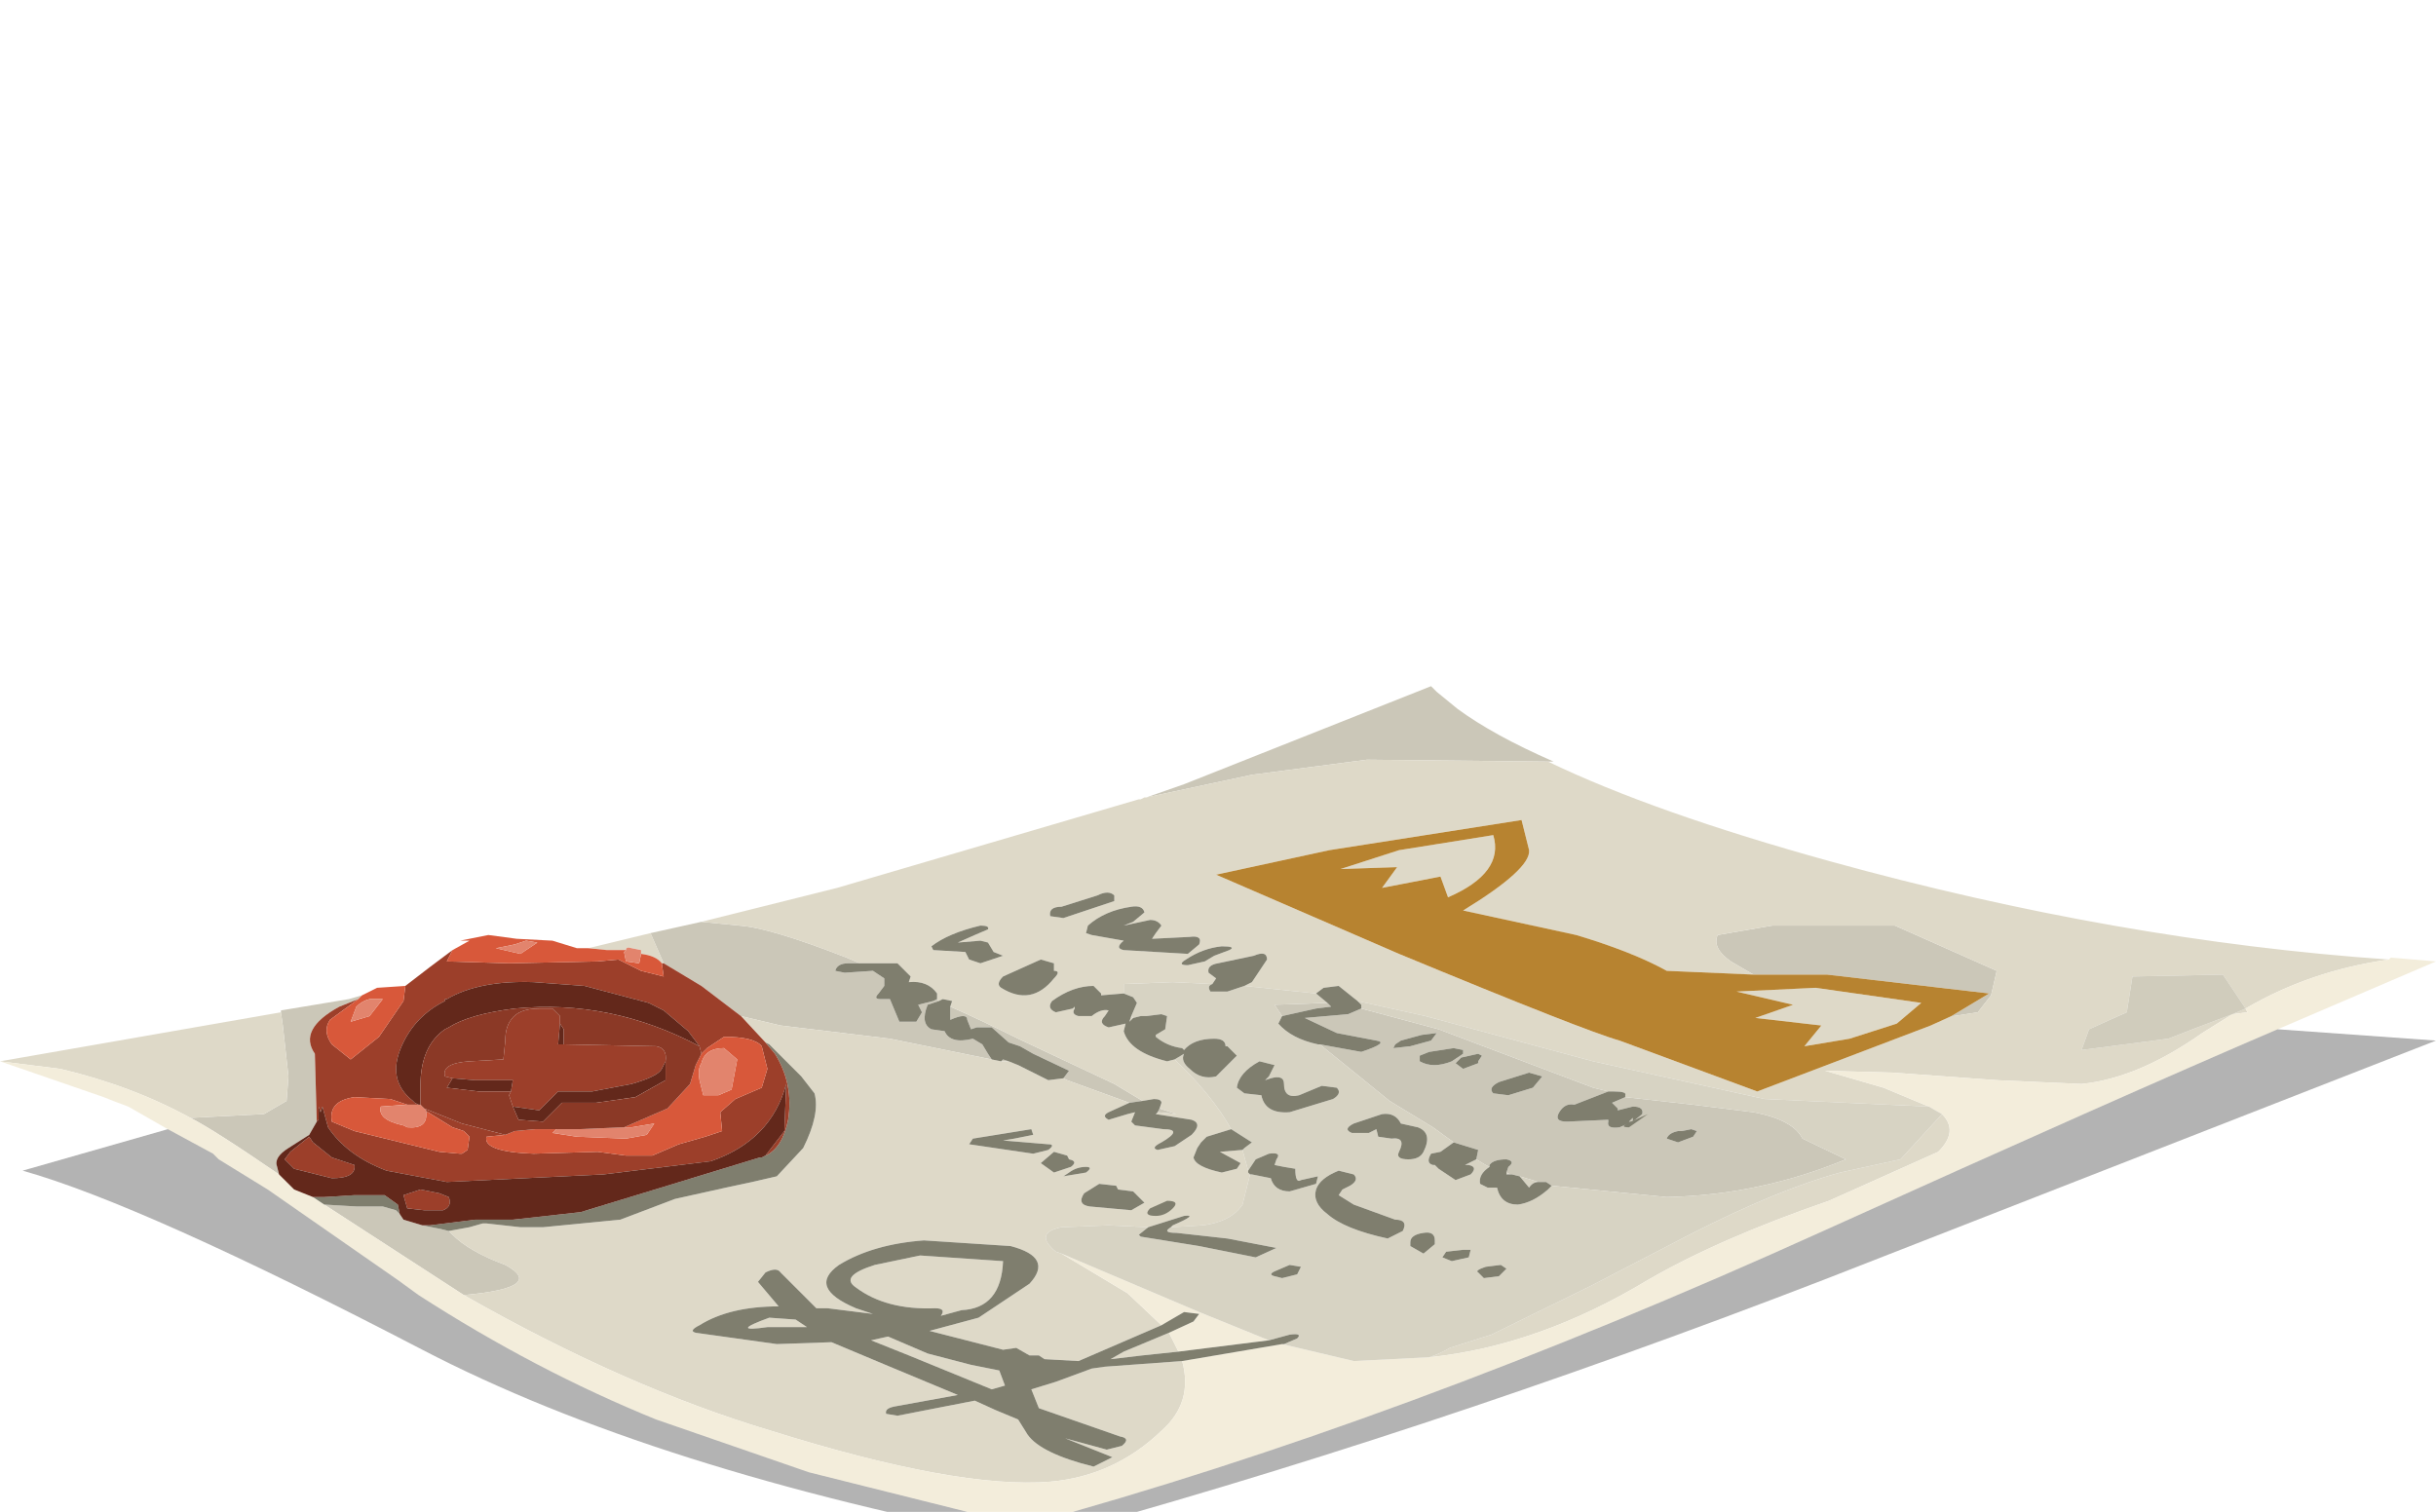 <?xml version="1.0" encoding="UTF-8" standalone="no"?>
<svg xmlns:xlink="http://www.w3.org/1999/xlink" height="40.1px" width="64.6px" xmlns="http://www.w3.org/2000/svg">
  <g transform="matrix(1.0, 0.0, 0.0, 1.0, 0.0, 0.0)">
    <use height="22.7" transform="matrix(1.0, 0.0, 0.0, 1.0, 0.0, 18.2)" width="64.6" xlink:href="#shape0"/>
  </g>
  <defs>
    <g id="shape0" transform="matrix(1.0, 0.0, 0.0, 1.0, 0.0, -18.2)">
      <path d="M30.4 21.15 L31.4 20.8 37.95 18.2 38.1 18.35 38.65 18.8 Q39.6 19.5 41.2 20.2 L41.05 20.2 36.25 20.15 33.2 20.55 30.4 21.15 M7.45 26.85 L7.45 26.8 9.25 26.5 9.6 26.4 9.5 26.5 9.0 26.7 Q7.9 27.3 8.35 27.95 L8.4 29.75 8.2 30.1 7.65 30.45 Q7.25 30.7 7.35 30.95 L7.4 31.15 Q5.65 29.95 5.05 29.65 L7.0 29.55 7.6 29.2 7.65 28.55 7.5 27.2 7.45 26.85 M17.25 24.75 L18.6 24.45 19.6 24.55 Q20.4 24.6 22.45 25.4 L22.8 25.55 22.5 25.55 Q22.2 25.55 22.15 25.75 L22.4 25.8 23.15 25.75 23.45 25.95 23.45 26.15 23.3 26.35 Q23.15 26.5 23.35 26.5 L23.6 26.5 23.85 27.1 24.3 27.1 24.45 26.85 24.35 26.65 24.75 26.55 24.85 26.5 24.9 26.55 24.6 26.65 Q24.4 27.15 24.7 27.3 L25.05 27.35 Q25.2 27.7 25.8 27.55 L26.05 27.7 26.2 27.95 26.3 28.1 23.6 27.55 20.7 27.2 19.65 26.95 18.6 26.15 17.6 25.55 17.25 24.75 M46.5 25.85 L45.9 25.5 Q45.4 25.15 45.55 24.8 L47.0 24.55 50.25 24.55 52.95 25.75 52.8 26.4 52.45 26.85 51.8 26.95 51.75 26.95 52.75 26.35 48.45 25.85 46.5 25.85 M12.3 34.35 L8.6 31.95 9.45 32.0 10.15 32.0 10.5 32.1 10.6 32.2 10.7 32.35 11.2 32.5 11.7 32.6 11.9 32.65 12.0 32.75 Q12.45 33.2 13.4 33.55 14.5 34.15 12.3 34.35 M43.1 29.1 L44.9 29.3 46.5 29.5 Q47.55 29.7 47.8 30.2 L48.95 30.75 Q46.65 31.7 44.2 31.75 L41.15 31.45 41.0 31.35 40.8 31.35 40.3 31.2 40.1 31.15 40.05 31.15 39.95 31.1 40.0 30.95 Q40.2 30.8 39.95 30.75 39.6 30.75 39.5 30.9 L39.5 30.95 39.4 30.9 39.15 30.75 39.2 30.5 38.55 30.3 38.0 29.9 36.85 29.2 35.0 27.7 36.1 27.9 Q36.85 27.65 36.5 27.6 L35.45 27.4 34.6 27.0 35.75 26.9 36.1 26.75 38.15 27.3 42.25 28.85 42.65 28.95 41.75 29.3 Q41.5 29.25 41.35 29.5 41.2 29.75 41.55 29.75 L42.65 29.7 42.65 29.75 Q42.6 29.95 42.95 29.9 L43.3 29.75 43.55 29.55 Q43.6 29.35 43.3 29.35 L42.9 29.45 42.9 29.4 42.75 29.25 43.1 29.1 M34.0 26.95 L33.8 26.65 35.2 26.6 35.3 26.7 34.9 26.75 34.0 26.95 M40.55 28.45 L39.75 28.7 Q39.45 28.85 39.6 29.0 L40.0 29.05 40.65 28.85 40.9 28.55 40.55 28.45 M43.3 29.75 L43.2 29.75 43.3 29.65 43.3 29.75 M44.9 30.15 L45.0 30.0 44.85 29.95 44.6 30.0 44.5 30.0 Q44.25 30.05 44.2 30.2 L44.5 30.3 44.9 30.15 M37.95 27.6 L38.1 27.4 37.7 27.45 37.15 27.6 37.0 27.7 36.95 27.8 37.4 27.75 37.95 27.6 M37.65 28.0 L37.65 28.15 Q38.0 28.35 38.5 28.15 L38.8 27.95 38.8 27.85 38.55 27.8 37.9 27.9 37.65 28.0 M38.8 28.35 L39.2 28.2 39.2 28.15 39.3 28.0 39.2 27.95 38.75 28.05 38.6 28.2 38.8 28.35 M30.3 29.2 L29.95 29.25 28.3 28.65 28.2 28.6 28.35 28.4 27.4 27.95 27.05 27.75 26.75 27.65 26.3 27.25 25.9 27.25 25.75 27.3 25.65 27.05 Q25.65 26.85 25.2 27.05 L25.2 26.8 25.2 26.7 Q26.0 27.05 27.0 27.55 L29.55 28.75 30.3 29.2 M30.7 29.5 L30.75 29.4 31.2 29.55 30.7 29.5 M26.55 28.15 L26.6 28.1 26.75 28.15 26.55 28.15" fill="#cbc7b8" fill-rule="evenodd" stroke="none"/>
      <path d="M41.05 20.2 Q43.85 21.55 48.55 22.85 56.15 24.95 63.35 25.45 61.25 25.75 59.55 26.75 L59.6 26.85 59.2 26.9 58.4 27.4 Q56.7 28.6 55.2 28.75 L52.95 28.65 50.2 28.45 48.4 28.4 49.95 28.85 51.15 29.35 46.8 29.15 42.25 28.15 37.8 26.95 36.0 26.55 35.5 26.15 35.1 26.2 34.9 26.35 33.0 26.15 33.2 26.05 33.4 25.75 33.6 25.45 Q33.6 25.2 33.25 25.35 L32.3 25.55 Q32.0 25.6 32.05 25.8 L32.25 25.95 32.15 26.1 31.1 26.05 29.8 26.1 29.8 26.35 29.2 26.4 29.2 26.35 29.0 26.15 Q28.45 26.15 27.9 26.55 27.75 26.75 28.0 26.85 L28.45 26.75 28.5 26.7 28.5 26.75 Q28.4 26.9 28.6 26.95 L28.95 26.95 Q29.2 26.75 29.4 26.8 L29.3 26.95 Q29.1 27.15 29.4 27.25 L29.85 27.15 29.8 27.35 Q29.95 27.9 30.95 28.15 L31.15 28.1 Q32.15 29.05 32.65 29.95 L32.0 30.15 31.85 30.3 31.75 30.45 31.65 30.7 Q31.7 30.95 32.4 31.1 L32.8 31.0 32.9 30.85 32.35 30.55 32.95 30.5 33.1 31.05 33.1 31.1 33.15 31.15 32.95 31.95 Q32.65 32.4 31.9 32.5 L31.05 32.55 31.1 32.5 Q31.8 32.2 31.4 32.25 L30.45 32.55 29.4 32.5 28.15 32.55 Q27.4 32.7 28.0 33.2 L28.15 33.25 29.9 34.3 30.8 35.15 28.6 36.1 27.7 36.05 27.55 35.95 27.3 35.95 26.95 35.75 26.6 35.8 24.65 35.3 25.95 34.95 27.3 34.05 Q27.95 33.35 26.8 33.05 L24.5 32.9 Q23.15 33.0 22.25 33.55 21.4 34.15 22.7 34.7 L23.15 34.85 21.95 34.7 21.65 34.7 20.7 33.75 Q20.6 33.6 20.3 33.75 L20.1 34.0 20.65 34.65 Q19.35 34.65 18.55 35.15 18.25 35.3 18.45 35.35 L20.6 35.65 22.05 35.6 23.6 36.25 25.4 37.0 23.75 37.3 Q23.45 37.35 23.5 37.5 L23.8 37.55 25.85 37.15 26.4 37.4 27.0 37.65 27.25 38.05 Q27.6 38.55 29.0 38.9 L29.5 38.65 28.25 38.15 29.35 38.45 29.75 38.35 Q30.0 38.15 29.7 38.1 L27.55 37.35 27.35 36.85 28.0 36.65 28.95 36.3 29.3 36.25 31.35 36.1 Q31.65 37.2 30.8 37.95 29.55 39.15 27.85 39.3 25.4 39.5 20.45 37.95 16.6 36.8 12.3 34.35 14.5 34.15 13.4 33.55 12.45 33.2 12.0 32.75 L11.9 32.65 12.45 32.55 12.8 32.45 12.9 32.45 13.8 32.55 14.4 32.55 16.45 32.35 17.9 31.8 19.25 31.5 19.95 31.35 20.6 31.2 21.3 30.45 Q21.75 29.55 21.6 29.0 L21.25 28.55 20.4 27.7 20.3 27.65 19.65 26.95 20.7 27.2 23.6 27.55 26.3 28.1 26.55 28.15 26.75 28.15 27.0 28.25 27.8 28.65 28.2 28.6 28.3 28.65 29.95 29.25 29.4 29.5 Q29.2 29.6 29.4 29.7 L29.9 29.55 30.1 29.5 30.0 29.75 30.1 29.85 30.85 29.95 Q31.4 29.95 30.8 30.3 30.5 30.45 30.7 30.5 L31.15 30.4 31.6 30.1 Q31.9 29.8 31.6 29.7 L30.65 29.55 30.7 29.5 31.2 29.55 30.75 29.4 30.8 29.25 Q30.8 29.15 30.6 29.15 L30.3 29.2 29.55 28.75 27.0 27.55 Q26.0 27.05 25.2 26.7 L25.25 26.55 25.0 26.5 24.9 26.55 24.85 26.5 24.85 26.35 Q24.6 26.0 24.1 26.05 L24.15 25.9 23.8 25.55 22.8 25.55 22.45 25.4 Q20.4 24.6 19.6 24.55 L18.6 24.45 22.2 23.55 30.2 21.2 30.25 21.2 30.35 21.15 30.4 21.15 33.2 20.55 36.25 20.15 41.05 20.2 M0.0 28.15 L7.45 26.85 7.5 27.2 7.65 28.55 7.6 29.2 7.0 29.55 5.05 29.65 Q3.5 28.8 1.6 28.35 L0.0 28.15 M15.6 25.15 L17.25 24.75 17.6 25.55 17.55 25.55 Q17.4 25.35 17.0 25.3 L17.0 25.2 16.75 25.15 Q16.6 25.1 16.6 25.2 L16.15 25.2 16.1 25.2 15.6 25.15 M51.75 26.95 L51.8 26.95 52.45 26.85 52.8 26.4 52.95 25.75 50.25 24.55 47.0 24.55 45.55 24.8 Q45.4 25.15 45.9 25.5 L46.5 25.85 44.2 25.75 Q43.3 25.25 41.8 24.8 L38.8 24.15 Q40.6 23.05 40.55 22.55 L40.35 21.75 35.25 22.55 32.25 23.2 37.1 25.3 Q42.05 27.35 42.95 27.6 L46.6 28.95 51.2 27.2 51.75 26.95 M51.5 29.55 Q51.95 30.0 51.4 30.55 L48.5 31.85 Q45.6 32.85 43.7 33.95 40.8 35.7 37.9 36.0 38.2 35.9 38.45 35.75 L39.55 35.4 42.2 34.1 44.8 32.75 Q47.15 31.55 48.8 31.1 L50.4 30.75 51.5 29.55 M58.95 25.85 L56.55 25.9 56.4 26.85 55.95 27.05 55.4 27.3 55.2 27.85 57.5 27.55 Q58.0 27.35 59.2 26.9 L59.55 26.75 58.95 25.85 M50.3 27.15 L49.05 27.55 47.85 27.75 48.3 27.2 46.55 27.0 47.55 26.65 46.05 26.3 48.15 26.2 50.95 26.6 50.3 27.15 M30.0 26.95 L30.05 27.0 29.95 27.1 30.0 26.95 M26.0 24.55 Q25.15 24.75 24.7 25.1 L24.75 25.2 25.6 25.25 25.7 25.45 26.0 25.55 26.6 25.35 26.35 25.25 26.2 25.0 26.0 24.95 25.4 25.0 25.85 24.8 26.2 24.65 Q26.25 24.55 26.0 24.55 M28.15 24.05 Q27.8 24.05 27.85 24.3 L28.2 24.35 29.55 23.9 29.55 23.75 Q29.4 23.6 29.1 23.75 L28.15 24.05 M30.0 24.05 Q29.3 24.15 28.85 24.55 L28.8 24.75 28.95 24.8 29.8 24.95 Q29.55 25.15 29.8 25.2 L31.5 25.3 31.8 25.05 Q31.9 24.8 31.55 24.85 L30.55 24.9 30.65 24.75 30.8 24.55 Q30.7 24.4 30.5 24.4 L29.8 24.55 30.05 24.45 30.35 24.2 Q30.3 24.0 30.0 24.05 M35.55 23.05 L37.1 22.55 39.6 22.15 Q39.9 23.15 38.4 23.8 L38.2 23.25 36.65 23.55 37.05 23.0 35.55 23.05 M32.6 25.2 Q32.8 25.1 32.4 25.1 31.9 25.15 31.45 25.45 31.2 25.6 31.5 25.6 L31.95 25.5 32.2 25.35 32.6 25.2 M31.0 35.35 L31.25 35.85 30.3 35.95 29.45 36.05 29.8 35.85 31.0 35.35 M27.95 25.75 L27.95 25.55 27.6 25.45 26.6 25.9 Q26.4 26.1 26.55 26.2 27.35 26.7 27.95 25.95 28.15 25.75 27.95 25.75 M25.7 30.35 L27.4 30.6 27.8 30.5 Q28.0 30.35 27.8 30.35 L26.6 30.25 26.9 30.2 27.4 30.1 27.35 29.95 25.8 30.2 25.7 30.35 M27.95 30.55 L27.6 30.85 27.95 31.1 28.4 30.95 Q28.6 30.8 28.35 30.75 L28.3 30.65 27.95 30.55 M24.4 33.3 L26.6 33.45 Q26.55 34.7 25.5 34.75 L24.95 34.9 Q25.1 34.7 24.8 34.7 23.5 34.75 22.7 34.15 22.25 33.85 23.2 33.55 L24.4 33.3 M21.4 35.2 L20.35 35.2 Q19.3 35.35 20.4 34.95 L21.1 35.0 21.4 35.2 M23.55 35.45 L24.6 35.9 25.75 36.2 26.5 36.35 26.65 36.75 26.3 36.85 24.1 35.95 23.1 35.55 23.55 35.45 M29.15 31.4 L28.75 31.65 Q28.55 31.95 28.9 32.0 L30.0 32.1 30.35 31.9 30.05 31.6 29.65 31.55 29.6 31.45 29.15 31.4 M28.8 31.1 Q29.0 30.95 28.8 30.95 28.55 30.95 28.35 31.1 L28.2 31.2 28.8 31.1" fill="#ded9c8" fill-rule="evenodd" stroke="none"/>
      <path d="M63.35 25.45 L63.4 25.4 64.6 25.5 60.4 27.3 Q56.2 29.1 48.35 32.65 37.1 37.75 27.2 40.45 L26.05 40.2 21.45 39.05 17.4 37.65 Q14.2 36.35 11.1 34.35 L10.55 33.95 7.1 31.55 5.8 30.75 5.65 30.6 4.45 29.95 3.4 29.35 3.0 29.2 2.75 29.1 0.0 28.15 1.6 28.35 Q3.5 28.8 5.05 29.65 5.65 29.95 7.4 31.15 L7.8 31.55 8.3 31.75 8.6 31.95 12.3 34.35 Q16.6 36.8 20.45 37.95 25.4 39.5 27.85 39.3 29.55 39.15 30.8 37.95 31.65 37.2 31.35 36.1 L34.0 35.65 35.9 36.1 37.9 36.0 Q40.8 35.7 43.7 33.95 45.6 32.85 48.5 31.85 L51.4 30.55 Q51.95 30.0 51.5 29.55 L51.15 29.35 49.95 28.85 48.4 28.4 50.2 28.45 52.95 28.65 55.2 28.75 Q56.7 28.6 58.4 27.4 L59.2 26.9 59.6 26.85 59.55 26.75 Q61.25 25.75 63.35 25.45 M28.15 33.25 L31.8 34.8 33.65 35.55 31.25 35.85 31.0 35.35 31.65 35.05 31.8 34.85 31.4 34.8 30.8 35.15 29.9 34.3 28.15 33.25" fill="#f3eddb" fill-rule="evenodd" stroke="none"/>
      <path d="M58.95 25.85 L59.55 26.75 59.2 26.9 Q58.0 27.35 57.5 27.55 L55.2 27.85 55.4 27.3 55.95 27.05 56.4 26.85 56.55 25.9 58.95 25.85" fill="#d0ccbc" fill-rule="evenodd" stroke="none"/>
      <path d="M46.5 25.85 L48.45 25.85 52.75 26.35 51.75 26.95 51.2 27.2 46.6 28.95 42.95 27.6 Q42.05 27.35 37.1 25.3 L32.25 23.2 35.25 22.55 40.35 21.75 40.55 22.55 Q40.6 23.05 38.8 24.15 L41.8 24.8 Q43.3 25.25 44.2 25.75 L46.5 25.85 M50.3 27.15 L50.95 26.6 48.15 26.2 46.05 26.3 47.55 26.65 46.55 27.0 48.3 27.2 47.85 27.75 49.05 27.55 50.3 27.15 M35.55 23.05 L37.05 23.0 36.65 23.55 38.2 23.25 38.4 23.8 Q39.9 23.15 39.6 22.15 L37.1 22.55 35.55 23.05" fill="#b78330" fill-rule="evenodd" stroke="none"/>
      <path d="M51.15 29.35 L51.5 29.55 50.4 30.75 48.8 31.1 Q47.15 31.55 44.8 32.75 L42.2 34.1 39.55 35.4 38.45 35.75 Q38.2 35.9 37.9 36.0 L35.9 36.1 34.0 35.65 34.05 35.65 34.4 35.5 Q34.55 35.35 34.2 35.4 L33.65 35.55 31.8 34.8 28.15 33.25 28.0 33.2 Q27.4 32.7 28.15 32.55 L29.4 32.5 30.45 32.55 30.2 32.75 30.25 32.8 31.8 33.05 33.3 33.35 33.85 33.1 32.55 32.85 31.2 32.7 Q30.8 32.7 31.05 32.55 L31.9 32.5 Q32.65 32.4 32.95 31.95 L33.15 31.15 33.2 31.15 33.7 31.25 Q33.8 31.6 34.2 31.6 L34.9 31.4 34.95 31.2 34.5 31.3 Q34.35 31.4 34.35 31.0 L34.05 30.95 33.8 30.9 33.85 30.75 Q34.0 30.55 33.65 30.6 L33.3 30.75 33.1 31.05 32.95 30.5 33.0 30.45 33.2 30.3 32.65 29.95 Q32.15 29.05 31.15 28.1 L31.4 27.95 Q31.3 28.15 31.55 28.35 31.85 28.65 32.25 28.55 L32.8 28.0 32.55 27.75 32.5 27.75 Q32.5 27.55 32.2 27.55 31.65 27.55 31.4 27.85 L31.35 27.8 Q30.95 27.75 30.65 27.5 L30.65 27.45 30.9 27.3 30.95 26.95 30.8 26.9 30.4 26.95 30.25 26.95 30.05 27.0 30.0 26.95 30.15 26.6 30.05 26.45 29.8 26.35 29.8 26.1 31.1 26.05 32.15 26.1 Q32.0 26.15 32.1 26.3 L32.55 26.3 33.0 26.15 34.9 26.35 35.2 26.6 33.8 26.65 34.0 26.95 33.9 27.15 Q34.25 27.55 34.95 27.7 L35.0 27.7 36.85 29.2 38.0 29.9 38.55 30.3 38.2 30.55 37.95 30.6 Q37.8 30.85 38.0 30.9 L38.05 30.9 38.15 31.0 38.6 31.3 39.0 31.15 Q39.2 30.95 38.95 30.9 L38.85 30.9 39.05 30.8 39.15 30.75 39.4 30.9 39.5 30.95 Q39.2 31.15 39.25 31.4 L39.45 31.5 39.7 31.5 Q39.8 31.95 40.25 31.95 40.65 31.9 41.05 31.55 L41.15 31.45 44.2 31.75 Q46.65 31.7 48.95 30.75 L47.8 30.2 Q47.55 29.7 46.5 29.5 L44.9 29.3 43.1 29.1 43.1 29.05 Q43.15 28.95 42.8 28.95 L42.65 28.95 42.25 28.85 38.15 27.3 36.1 26.75 36.1 26.65 36.0 26.55 37.8 26.95 42.25 28.15 46.8 29.15 51.15 29.35 M40.8 31.35 Q40.65 31.35 40.55 31.5 L40.3 31.2 40.8 31.35 M40.05 31.15 L39.95 31.15 39.95 31.1 40.05 31.15 M35.9 29.8 Q35.6 29.95 35.85 30.05 L36.3 30.05 36.5 29.95 36.55 30.15 36.9 30.2 Q37.3 30.15 37.1 30.55 37.0 30.75 37.35 30.75 37.65 30.75 37.75 30.55 38.0 30.05 37.6 29.9 L37.15 29.8 Q37.0 29.5 36.65 29.55 L35.9 29.8 M34.45 29.05 Q34.05 29.15 34.05 28.75 34.05 28.5 33.7 28.6 L33.55 28.65 33.65 28.55 33.8 28.25 33.4 28.15 Q32.85 28.45 32.8 28.85 L33.0 29.0 33.45 29.05 Q33.55 29.55 34.2 29.5 L35.35 29.15 Q35.6 29.0 35.45 28.85 L35.05 28.8 34.45 29.05 M35.2 32.2 Q35.65 32.6 36.8 32.85 L37.2 32.65 Q37.35 32.35 37.0 32.35 L35.9 31.95 35.5 31.7 35.6 31.55 35.8 31.45 Q36.05 31.3 35.9 31.15 L35.5 31.05 Q35.0 31.25 34.9 31.55 34.8 31.9 35.2 32.2 M33.8 33.85 L34.0 33.9 34.4 33.8 34.5 33.6 34.2 33.55 33.85 33.7 Q33.6 33.8 33.8 33.85 M38.25 33.35 L38.5 33.45 38.95 33.35 39.0 33.15 38.8 33.15 38.35 33.2 38.25 33.35 M38.05 32.9 Q38.05 32.65 37.75 32.7 37.4 32.75 37.4 32.95 L37.4 33.05 37.75 33.25 38.05 33.0 38.05 32.9 M39.95 33.65 L39.8 33.55 39.4 33.6 Q39.1 33.7 39.2 33.75 L39.35 33.9 39.75 33.85 39.95 33.65" fill="#d7d3c3" fill-rule="evenodd" stroke="none"/>
      <path d="M34.0 35.65 L31.35 36.1 29.3 36.25 28.95 36.3 28.0 36.65 27.35 36.85 27.55 37.35 29.7 38.1 Q30.0 38.15 29.75 38.35 L29.35 38.45 28.25 38.15 29.5 38.65 29.0 38.9 Q27.6 38.55 27.25 38.05 L27.0 37.65 26.4 37.4 25.85 37.15 23.8 37.55 23.5 37.5 Q23.45 37.35 23.75 37.3 L25.4 37.0 23.6 36.25 22.05 35.6 20.6 35.65 18.45 35.35 Q18.25 35.3 18.55 35.15 19.35 34.65 20.65 34.65 L20.1 34.0 20.3 33.75 Q20.6 33.6 20.7 33.75 L21.65 34.7 21.95 34.7 23.15 34.85 22.7 34.7 Q21.4 34.15 22.25 33.55 23.15 33.0 24.5 32.9 L26.8 33.05 Q27.95 33.35 27.3 34.05 L25.95 34.95 24.65 35.3 26.6 35.8 26.95 35.75 27.3 35.95 27.55 35.95 27.7 36.05 28.6 36.1 30.8 35.15 31.4 34.8 31.8 34.85 31.65 35.05 31.0 35.35 29.8 35.85 29.45 36.05 30.3 35.95 31.25 35.85 33.65 35.55 34.2 35.4 Q34.55 35.35 34.4 35.5 L34.05 35.65 34.0 35.65 M8.6 31.95 L8.3 31.75 8.6 31.75 9.4 31.7 10.2 31.7 10.55 31.95 10.6 32.2 10.5 32.1 10.15 32.0 9.45 32.0 8.6 31.95 M41.15 31.45 L41.05 31.55 Q40.65 31.9 40.25 31.95 39.8 31.95 39.7 31.5 L39.45 31.5 39.25 31.4 Q39.2 31.15 39.5 30.95 L39.5 30.9 Q39.6 30.75 39.95 30.75 40.2 30.8 40.0 30.95 L39.95 31.1 39.95 31.15 40.05 31.15 40.1 31.15 40.3 31.2 40.55 31.5 Q40.65 31.35 40.8 31.35 L41.0 31.35 41.15 31.45 M39.15 30.75 L39.05 30.8 38.85 30.9 38.95 30.9 Q39.2 30.95 39.0 31.15 L38.6 31.3 38.15 31.0 38.05 30.9 38.0 30.9 Q37.8 30.85 37.95 30.6 L38.2 30.55 38.55 30.3 39.2 30.5 39.15 30.75 M35.0 27.7 L34.95 27.7 Q34.25 27.55 33.9 27.15 L34.0 26.95 34.9 26.75 35.3 26.7 35.2 26.6 34.9 26.35 35.1 26.2 35.5 26.15 36.0 26.55 36.1 26.65 36.1 26.75 35.75 26.9 34.6 27.0 35.45 27.4 36.5 27.6 Q36.85 27.65 36.1 27.9 L35.0 27.7 M33.0 26.15 L32.55 26.3 32.1 26.3 Q32.0 26.15 32.15 26.1 L32.25 25.95 32.05 25.8 Q32.0 25.6 32.3 25.55 L33.25 25.35 Q33.6 25.2 33.6 25.45 L33.4 25.75 33.2 26.05 33.0 26.15 M29.8 26.35 L30.05 26.45 30.15 26.6 30.0 26.95 29.95 27.1 30.05 27.0 30.25 26.95 30.4 26.95 30.8 26.9 30.95 26.95 30.9 27.3 30.65 27.45 30.65 27.5 Q30.95 27.75 31.35 27.8 L31.4 27.85 Q31.65 27.55 32.2 27.55 32.5 27.55 32.5 27.75 L32.55 27.75 32.8 28.0 32.25 28.55 Q31.85 28.65 31.55 28.35 31.3 28.15 31.4 27.95 L31.15 28.1 30.95 28.15 Q29.95 27.9 29.8 27.35 L29.85 27.15 29.4 27.25 Q29.1 27.15 29.3 26.95 L29.4 26.8 Q29.2 26.75 28.95 26.95 L28.6 26.95 Q28.4 26.9 28.5 26.75 L28.5 26.7 28.45 26.75 28.0 26.85 Q27.75 26.75 27.9 26.55 28.45 26.15 29.0 26.15 L29.2 26.35 29.2 26.4 29.8 26.35 M32.65 29.95 L33.2 30.3 33.0 30.45 32.95 30.5 32.35 30.55 32.9 30.85 32.8 31.0 32.4 31.1 Q31.7 30.95 31.65 30.7 L31.75 30.45 31.85 30.3 32.0 30.15 32.65 29.95 M33.1 31.05 L33.3 30.75 33.65 30.6 Q34.0 30.55 33.85 30.75 L33.8 30.9 34.05 30.95 34.35 31.0 Q34.35 31.4 34.5 31.3 L34.95 31.2 34.9 31.4 34.2 31.6 Q33.8 31.6 33.7 31.25 L33.2 31.15 33.15 31.15 33.1 31.1 33.1 31.05 M31.05 32.55 Q30.8 32.7 31.2 32.7 L32.55 32.85 33.85 33.1 33.3 33.35 31.8 33.05 30.25 32.8 30.2 32.75 30.45 32.55 31.4 32.25 Q31.8 32.2 31.1 32.5 L31.05 32.55 M42.65 28.95 L42.8 28.95 Q43.15 28.95 43.1 29.05 L43.1 29.1 42.75 29.25 42.9 29.4 42.9 29.45 43.3 29.35 Q43.6 29.35 43.55 29.55 L43.3 29.75 42.95 29.9 Q42.6 29.95 42.65 29.75 L42.65 29.7 41.55 29.75 Q41.2 29.75 41.35 29.5 41.5 29.25 41.75 29.3 L42.65 28.95 M44.9 30.15 L44.5 30.3 44.2 30.2 Q44.25 30.05 44.5 30.0 L44.6 30.0 44.85 29.95 45.0 30.0 44.9 30.15 M43.3 29.75 L43.3 29.65 43.2 29.75 43.3 29.75 M40.55 28.45 L40.9 28.55 40.65 28.85 40.0 29.05 39.6 29.0 Q39.45 28.85 39.75 28.7 L40.55 28.45 M30.0 24.05 Q30.3 24.0 30.35 24.2 L30.05 24.45 29.8 24.55 30.5 24.4 Q30.7 24.4 30.8 24.55 L30.65 24.75 30.55 24.9 31.55 24.85 Q31.9 24.8 31.8 25.05 L31.5 25.3 29.8 25.2 Q29.55 25.15 29.8 24.95 L28.95 24.8 28.8 24.75 28.85 24.55 Q29.3 24.15 30.0 24.05 M28.15 24.05 L29.1 23.75 Q29.4 23.6 29.55 23.75 L29.55 23.9 28.2 24.35 27.85 24.3 Q27.8 24.05 28.15 24.05 M26.0 24.55 Q26.25 24.55 26.2 24.65 L25.85 24.8 25.4 25.0 26.0 24.95 26.2 25.0 26.35 25.25 26.6 25.35 26.0 25.55 25.7 25.45 25.6 25.25 24.75 25.2 24.7 25.1 Q25.15 24.75 26.0 24.55 M11.2 32.5 L11.4 32.5 12.6 32.35 13.35 32.35 13.6 32.35 15.4 32.15 20.15 30.7 20.2 30.7 20.3 30.65 Q20.75 30.45 20.9 29.7 21.05 28.75 20.55 27.95 L20.3 27.65 20.4 27.7 21.25 28.55 21.6 29.0 Q21.75 29.55 21.3 30.45 L20.6 31.2 19.95 31.35 19.25 31.5 17.9 31.8 16.45 32.35 14.4 32.55 13.8 32.55 12.9 32.45 12.8 32.45 12.45 32.55 11.9 32.65 11.7 32.6 11.2 32.5 M37.95 27.6 L37.4 27.75 36.95 27.8 37.0 27.7 37.15 27.6 37.7 27.45 38.1 27.4 37.95 27.6 M37.65 28.0 L37.9 27.9 38.55 27.8 38.8 27.85 38.8 27.95 38.5 28.15 Q38.0 28.35 37.65 28.15 L37.65 28.0 M35.9 29.8 L36.65 29.55 Q37.0 29.5 37.15 29.8 L37.6 29.9 Q38.0 30.05 37.75 30.55 37.65 30.75 37.35 30.75 37.0 30.75 37.1 30.55 37.3 30.15 36.9 30.2 L36.55 30.15 36.5 29.95 36.3 30.05 35.85 30.05 Q35.6 29.95 35.9 29.8 M38.8 28.35 L38.6 28.2 38.75 28.05 39.2 27.95 39.3 28.0 39.2 28.15 39.2 28.2 38.8 28.35 M30.3 29.2 L30.6 29.15 Q30.8 29.15 30.8 29.25 L30.75 29.4 30.7 29.5 30.65 29.55 31.6 29.7 Q31.9 29.8 31.6 30.1 L31.15 30.4 30.7 30.5 Q30.5 30.45 30.8 30.3 31.4 29.95 30.85 29.95 L30.1 29.85 30.0 29.75 30.1 29.5 29.9 29.55 29.4 29.7 Q29.2 29.6 29.4 29.5 L29.95 29.25 30.3 29.2 M32.6 25.2 L32.2 25.35 31.95 25.5 31.5 25.6 Q31.2 25.6 31.45 25.45 31.9 25.15 32.4 25.1 32.8 25.1 32.6 25.2 M35.2 32.2 Q34.8 31.9 34.9 31.55 35.0 31.25 35.5 31.05 L35.9 31.15 Q36.05 31.3 35.8 31.45 L35.6 31.55 35.5 31.7 35.9 31.95 37.0 32.35 Q37.35 32.35 37.2 32.65 L36.8 32.85 Q35.65 32.6 35.2 32.2 M34.45 29.05 L35.05 28.8 35.45 28.85 Q35.6 29.0 35.35 29.15 L34.2 29.5 Q33.55 29.55 33.45 29.05 L33.0 29.0 32.8 28.85 Q32.85 28.45 33.4 28.15 L33.8 28.25 33.65 28.55 33.55 28.65 33.7 28.6 Q34.05 28.5 34.05 28.75 34.05 29.15 34.45 29.05 M33.8 33.85 Q33.6 33.8 33.85 33.7 L34.2 33.55 34.5 33.6 34.4 33.8 34.0 33.9 33.8 33.85 M39.95 33.65 L39.75 33.85 39.35 33.9 39.2 33.75 Q39.1 33.7 39.4 33.6 L39.8 33.55 39.95 33.65 M38.05 32.9 L38.05 33.0 37.75 33.25 37.4 33.05 37.4 32.95 Q37.4 32.75 37.75 32.7 38.05 32.65 38.05 32.9 M38.25 33.35 L38.35 33.2 38.8 33.15 39.0 33.15 38.95 33.35 38.5 33.45 38.25 33.35 M27.95 25.75 Q28.15 25.75 27.95 25.95 27.35 26.7 26.55 26.2 26.4 26.1 26.6 25.9 L27.6 25.45 27.95 25.55 27.95 25.75 M25.2 26.7 L25.2 26.8 25.2 27.05 Q25.65 26.85 25.65 27.05 L25.75 27.3 25.9 27.25 26.3 27.25 26.75 27.65 27.05 27.75 27.4 27.95 28.35 28.4 28.2 28.6 27.8 28.65 27.0 28.25 26.75 28.15 26.6 28.1 26.55 28.15 26.3 28.1 26.2 27.95 26.05 27.7 25.8 27.55 Q25.2 27.7 25.05 27.35 L24.7 27.3 Q24.4 27.15 24.6 26.65 L24.9 26.55 25.0 26.5 25.25 26.55 25.2 26.7 M25.7 30.35 L25.8 30.2 27.35 29.95 27.4 30.1 26.9 30.2 26.6 30.25 27.8 30.35 Q28.0 30.35 27.8 30.5 L27.4 30.6 25.7 30.35 M24.85 26.5 L24.75 26.55 24.35 26.65 24.45 26.85 24.3 27.1 23.85 27.1 23.6 26.5 23.35 26.5 Q23.15 26.5 23.3 26.35 L23.45 26.15 23.45 25.95 23.15 25.75 22.4 25.8 22.15 25.75 Q22.2 25.55 22.5 25.55 L22.8 25.55 23.8 25.55 24.15 25.9 24.1 26.05 Q24.6 26.0 24.85 26.35 L24.85 26.5 M27.95 30.55 L28.3 30.65 28.35 30.75 Q28.6 30.8 28.4 30.95 L27.95 31.1 27.6 30.85 27.95 30.55 M28.8 31.1 L28.2 31.2 28.35 31.1 Q28.55 30.95 28.8 30.95 29.0 30.95 28.8 31.1 M29.15 31.4 L29.6 31.45 29.65 31.55 30.05 31.6 30.35 31.9 30.0 32.1 28.9 32.0 Q28.55 31.95 28.75 31.65 L29.15 31.4 M23.55 35.45 L23.1 35.55 24.1 35.95 26.3 36.85 26.65 36.75 26.5 36.35 25.75 36.2 24.6 35.9 23.55 35.45 M21.4 35.2 L21.1 35.0 20.4 34.95 Q19.3 35.35 20.35 35.2 L21.4 35.2 M24.4 33.3 L23.2 33.55 Q22.25 33.85 22.7 34.15 23.5 34.75 24.8 34.7 25.1 34.7 24.95 34.9 L25.5 34.75 Q26.55 34.7 26.6 33.45 L24.4 33.3" fill="#7f7e6e" fill-rule="evenodd" stroke="none"/>
      <path d="M60.4 27.3 L64.6 27.6 48.35 33.95 Q37.6 38.1 27.3 40.9 17.35 39.0 11.2 35.8 3.8 31.95 0.6 31.05 L4.45 29.95 5.65 30.6 5.8 30.75 7.1 31.55 10.55 33.95 11.1 34.35 Q14.2 36.35 17.4 37.65 L21.45 39.05 26.05 40.2 27.2 40.45 Q37.1 37.75 48.35 32.65 56.2 29.1 60.4 27.3" fill="url(#gradient0)" fill-rule="evenodd" stroke="none"/>
      <path d="M10.75 26.15 L11.4 25.65 12.0 25.2 11.85 25.5 13.5 25.55 15.85 25.5 16.4 25.45 17.0 25.75 17.6 25.9 17.55 25.55 17.6 25.55 18.6 26.15 19.65 26.95 20.3 27.65 20.55 27.95 Q21.05 28.75 20.9 29.7 20.75 30.45 20.3 30.65 L20.8 30.0 20.85 28.75 Q20.45 30.25 18.85 30.8 L16.0 31.15 11.85 31.35 10.25 31.05 Q9.2 30.65 8.7 29.9 L8.55 29.35 8.5 29.5 8.45 29.35 8.45 29.7 8.4 29.75 8.35 27.95 Q7.9 27.3 9.0 26.7 L9.5 26.5 8.75 27.05 Q8.55 27.35 8.8 27.7 L9.3 28.1 10.05 27.5 10.7 26.55 10.75 26.15 M13.4 30.1 L12.9 30.15 Q12.8 30.55 14.15 30.6 L15.85 30.55 16.6 30.65 17.3 30.65 18.0 30.35 18.7 30.15 19.15 30.0 19.1 29.5 19.5 29.15 20.2 28.85 20.35 28.35 20.2 27.75 Q20.0 27.5 19.2 27.5 L18.75 27.8 18.6 27.95 18.55 27.75 18.25 27.35 17.6 26.8 17.2 26.6 15.5 26.15 14.15 26.05 Q12.7 26.0 11.85 26.5 L11.8 26.5 11.8 26.55 Q11.0 26.95 10.65 27.75 10.25 28.65 10.95 29.2 L11.0 29.25 11.1 29.3 10.95 29.3 10.8 29.3 10.35 29.15 9.4 29.1 Q8.7 29.2 8.8 29.75 L9.4 30.0 11.65 30.55 12.2 30.6 12.25 30.6 12.4 30.5 12.45 30.15 12.3 30.0 12.0 29.9 11.35 29.5 11.3 29.5 11.3 29.45 11.25 29.4 12.25 29.8 13.4 30.1 M17.65 28.15 L17.55 28.35 Q17.45 28.55 16.75 28.75 L15.7 28.95 14.8 28.95 14.55 29.2 14.3 29.45 13.6 29.35 13.5 29.05 13.55 28.95 13.6 28.65 12.6 28.65 12.0 28.6 11.8 28.55 Q11.7 28.2 12.45 28.15 L13.35 28.1 13.4 27.6 Q13.4 27.25 13.55 27.05 13.75 26.75 14.3 26.75 L14.65 26.75 14.85 26.95 14.85 27.15 14.8 27.7 14.95 27.7 17.4 27.75 Q17.7 27.8 17.65 28.15 M11.65 31.65 L11.9 31.75 Q12.0 32.0 11.75 32.1 L11.25 32.1 10.8 32.05 10.7 31.7 11.15 31.55 11.65 31.65 M8.2 30.15 L8.3 30.3 8.8 30.7 9.4 30.9 Q9.45 31.25 8.8 31.25 L7.8 31.0 7.55 30.75 7.7 30.55 8.2 30.15" fill="#9c3f2a" fill-rule="evenodd" stroke="none"/>
      <path d="M9.6 26.4 L10.0 26.2 10.75 26.15 10.7 26.55 10.05 27.5 9.3 28.1 8.8 27.7 Q8.55 27.35 8.75 27.05 L9.5 26.5 9.6 26.4 M12.0 25.2 L12.45 24.95 12.2 24.95 12.95 24.8 13.7 24.9 14.65 24.95 15.3 25.15 15.6 25.15 16.1 25.2 16.15 25.2 16.6 25.2 16.55 25.25 16.6 25.5 16.95 25.55 17.0 25.3 Q17.4 25.35 17.55 25.55 L17.6 25.9 17.0 25.75 16.4 25.45 15.85 25.5 13.5 25.55 11.85 25.5 12.0 25.2 M18.6 27.95 L18.75 27.8 19.2 27.5 Q20.0 27.5 20.2 27.75 L20.35 28.35 20.2 28.85 19.5 29.15 19.1 29.5 19.15 30.0 18.7 30.15 18.0 30.35 17.3 30.65 16.6 30.65 15.85 30.55 14.15 30.6 Q12.8 30.55 12.9 30.15 L13.4 30.1 13.65 30.0 14.2 29.95 14.75 29.95 14.65 30.05 15.3 30.15 16.6 30.2 17.15 30.1 17.35 29.8 16.75 29.9 16.55 29.9 17.7 29.4 18.3 28.75 18.45 28.25 18.6 27.95 M11.3 29.5 L11.35 29.5 12.0 29.9 12.3 30.0 12.45 30.15 12.4 30.5 12.25 30.6 12.2 30.6 11.65 30.55 9.4 30.0 8.8 29.75 Q8.7 29.2 9.4 29.1 L10.35 29.15 10.8 29.3 10.1 29.35 Q10.0 29.7 10.7 29.85 L10.8 29.9 Q11.35 29.95 11.3 29.5 M19.55 28.1 L19.2 27.8 Q18.7 27.8 18.6 28.2 18.5 28.35 18.55 28.65 L18.65 29.05 19.05 29.05 19.4 28.9 19.55 28.1 M13.95 24.95 L13.65 25.05 13.15 25.15 13.8 25.3 14.25 25.0 13.95 24.95 M9.3 27.1 L9.8 26.95 10.15 26.5 9.8 26.5 Q9.6 26.55 9.45 26.7 L9.3 27.1" fill="#d8583a" fill-rule="evenodd" stroke="none"/>
      <path d="M8.3 31.75 L7.8 31.55 7.4 31.15 7.35 30.95 Q7.25 30.7 7.65 30.45 L8.2 30.1 8.4 29.75 8.45 29.7 8.45 29.35 8.5 29.5 8.55 29.35 8.7 29.9 Q9.2 30.65 10.25 31.05 L11.85 31.35 16.0 31.15 18.85 30.8 Q20.45 30.25 20.85 28.75 L20.8 30.0 20.3 30.65 20.2 30.7 20.15 30.7 15.4 32.15 13.6 32.35 13.35 32.35 12.6 32.35 11.4 32.5 11.2 32.5 10.7 32.35 10.6 32.2 10.55 31.95 10.2 31.7 9.4 31.7 8.6 31.75 8.3 31.75 M11.1 29.3 L11.0 29.25 10.95 29.2 Q10.25 28.65 10.65 27.75 11.0 26.95 11.8 26.55 L11.8 26.5 11.85 26.5 Q12.7 26.0 14.15 26.05 L15.5 26.15 17.2 26.6 17.6 26.8 18.25 27.35 18.55 27.75 Q16.2 26.5 13.65 26.75 12.45 26.9 11.9 27.25 L11.8 27.3 Q11.15 27.75 11.15 28.8 L11.15 29.3 11.1 29.3 M13.6 29.35 L14.3 29.45 14.55 29.2 14.8 28.95 15.7 28.95 16.75 28.75 Q17.45 28.55 17.55 28.35 L17.65 28.15 17.65 28.65 16.85 29.1 15.8 29.25 14.9 29.25 14.6 29.55 14.4 29.75 13.75 29.7 13.6 29.35 M14.95 27.7 L14.8 27.7 14.85 27.15 14.95 27.3 14.95 27.7 M12.0 28.6 L12.6 28.65 13.6 28.65 13.55 28.95 12.7 28.95 11.85 28.85 12.0 28.6 M11.65 31.65 L11.15 31.55 10.7 31.7 10.8 32.05 11.25 32.1 11.75 32.1 Q12.0 32.0 11.9 31.75 L11.65 31.65 M8.2 30.15 L7.7 30.55 7.55 30.75 7.8 31.0 8.8 31.25 Q9.45 31.25 9.4 30.9 L8.8 30.7 8.3 30.3 8.2 30.15" fill="#63281b" fill-rule="evenodd" stroke="none"/>
      <path d="M16.55 29.9 L16.75 29.9 17.35 29.8 17.15 30.1 16.6 30.2 15.3 30.15 14.65 30.05 14.75 29.95 15.35 29.95 16.55 29.9 M11.25 29.4 L11.3 29.45 11.3 29.5 Q11.35 29.95 10.8 29.9 L10.7 29.85 Q10.0 29.7 10.1 29.35 L10.8 29.3 10.95 29.3 11.1 29.3 11.15 29.3 11.25 29.4 M17.0 25.3 L16.95 25.55 16.6 25.5 16.55 25.25 16.6 25.2 Q16.6 25.1 16.75 25.15 L17.0 25.2 17.0 25.3 M19.55 28.1 L19.4 28.9 19.05 29.05 18.65 29.05 18.55 28.65 Q18.5 28.35 18.6 28.2 18.7 27.8 19.2 27.8 L19.55 28.1 M13.95 24.95 L14.25 25.0 13.8 25.3 13.15 25.15 13.65 25.05 13.95 24.95 M9.3 27.1 L9.45 26.7 Q9.6 26.55 9.8 26.5 L10.15 26.5 9.8 26.95 9.3 27.1" fill="#e2846d" fill-rule="evenodd" stroke="none"/>
      <path d="M18.6 27.95 L18.45 28.25 18.3 28.75 17.7 29.4 16.55 29.9 15.35 29.95 14.75 29.95 14.2 29.95 13.65 30.0 13.4 30.1 12.25 29.8 11.25 29.4 11.15 29.3 11.15 28.8 Q11.15 27.75 11.8 27.3 L11.9 27.25 Q12.45 26.9 13.65 26.75 16.2 26.5 18.55 27.75 L18.6 27.95 M17.65 28.15 Q17.7 27.8 17.4 27.75 L14.95 27.7 14.95 27.3 14.85 27.15 14.85 26.95 14.65 26.75 14.3 26.75 Q13.75 26.75 13.55 27.05 13.4 27.25 13.4 27.6 L13.35 28.1 12.45 28.15 Q11.7 28.2 11.8 28.55 L12.0 28.6 11.85 28.85 12.7 28.95 13.55 28.95 13.5 29.05 13.6 29.35 13.75 29.7 14.4 29.75 14.6 29.55 14.9 29.25 15.8 29.25 16.85 29.1 17.65 28.65 17.65 28.15" fill="#8b3926" fill-rule="evenodd" stroke="none"/>
      <path d="M43.2 29.9 Q42.9 29.9 43.25 29.75 L43.7 29.55 43.2 29.9" fill="#7f7e6e" fill-rule="evenodd" stroke="none"/>
      <path d="M30.65 32.25 Q30.3 32.25 30.5 32.05 L30.95 31.85 Q31.3 31.85 31.1 32.05 30.9 32.25 30.65 32.25" fill="#7f7e6e" fill-rule="evenodd" stroke="none"/>
    </g>
    <linearGradient gradientTransform="matrix(-0.039, -4.0E-4, 0.003, -0.036, 32.5, 30.25)" gradientUnits="userSpaceOnUse" id="gradient0" spreadMethod="pad" x1="-819.2" x2="819.2">
      <stop offset="0.0" stop-color="#000000" stop-opacity="0.298"/>
      <stop offset="0.859" stop-color="#000000" stop-opacity="0.298"/>
      <stop offset="1.0" stop-color="#000000" stop-opacity="0.298"/>
    </linearGradient>
  </defs>
</svg>
